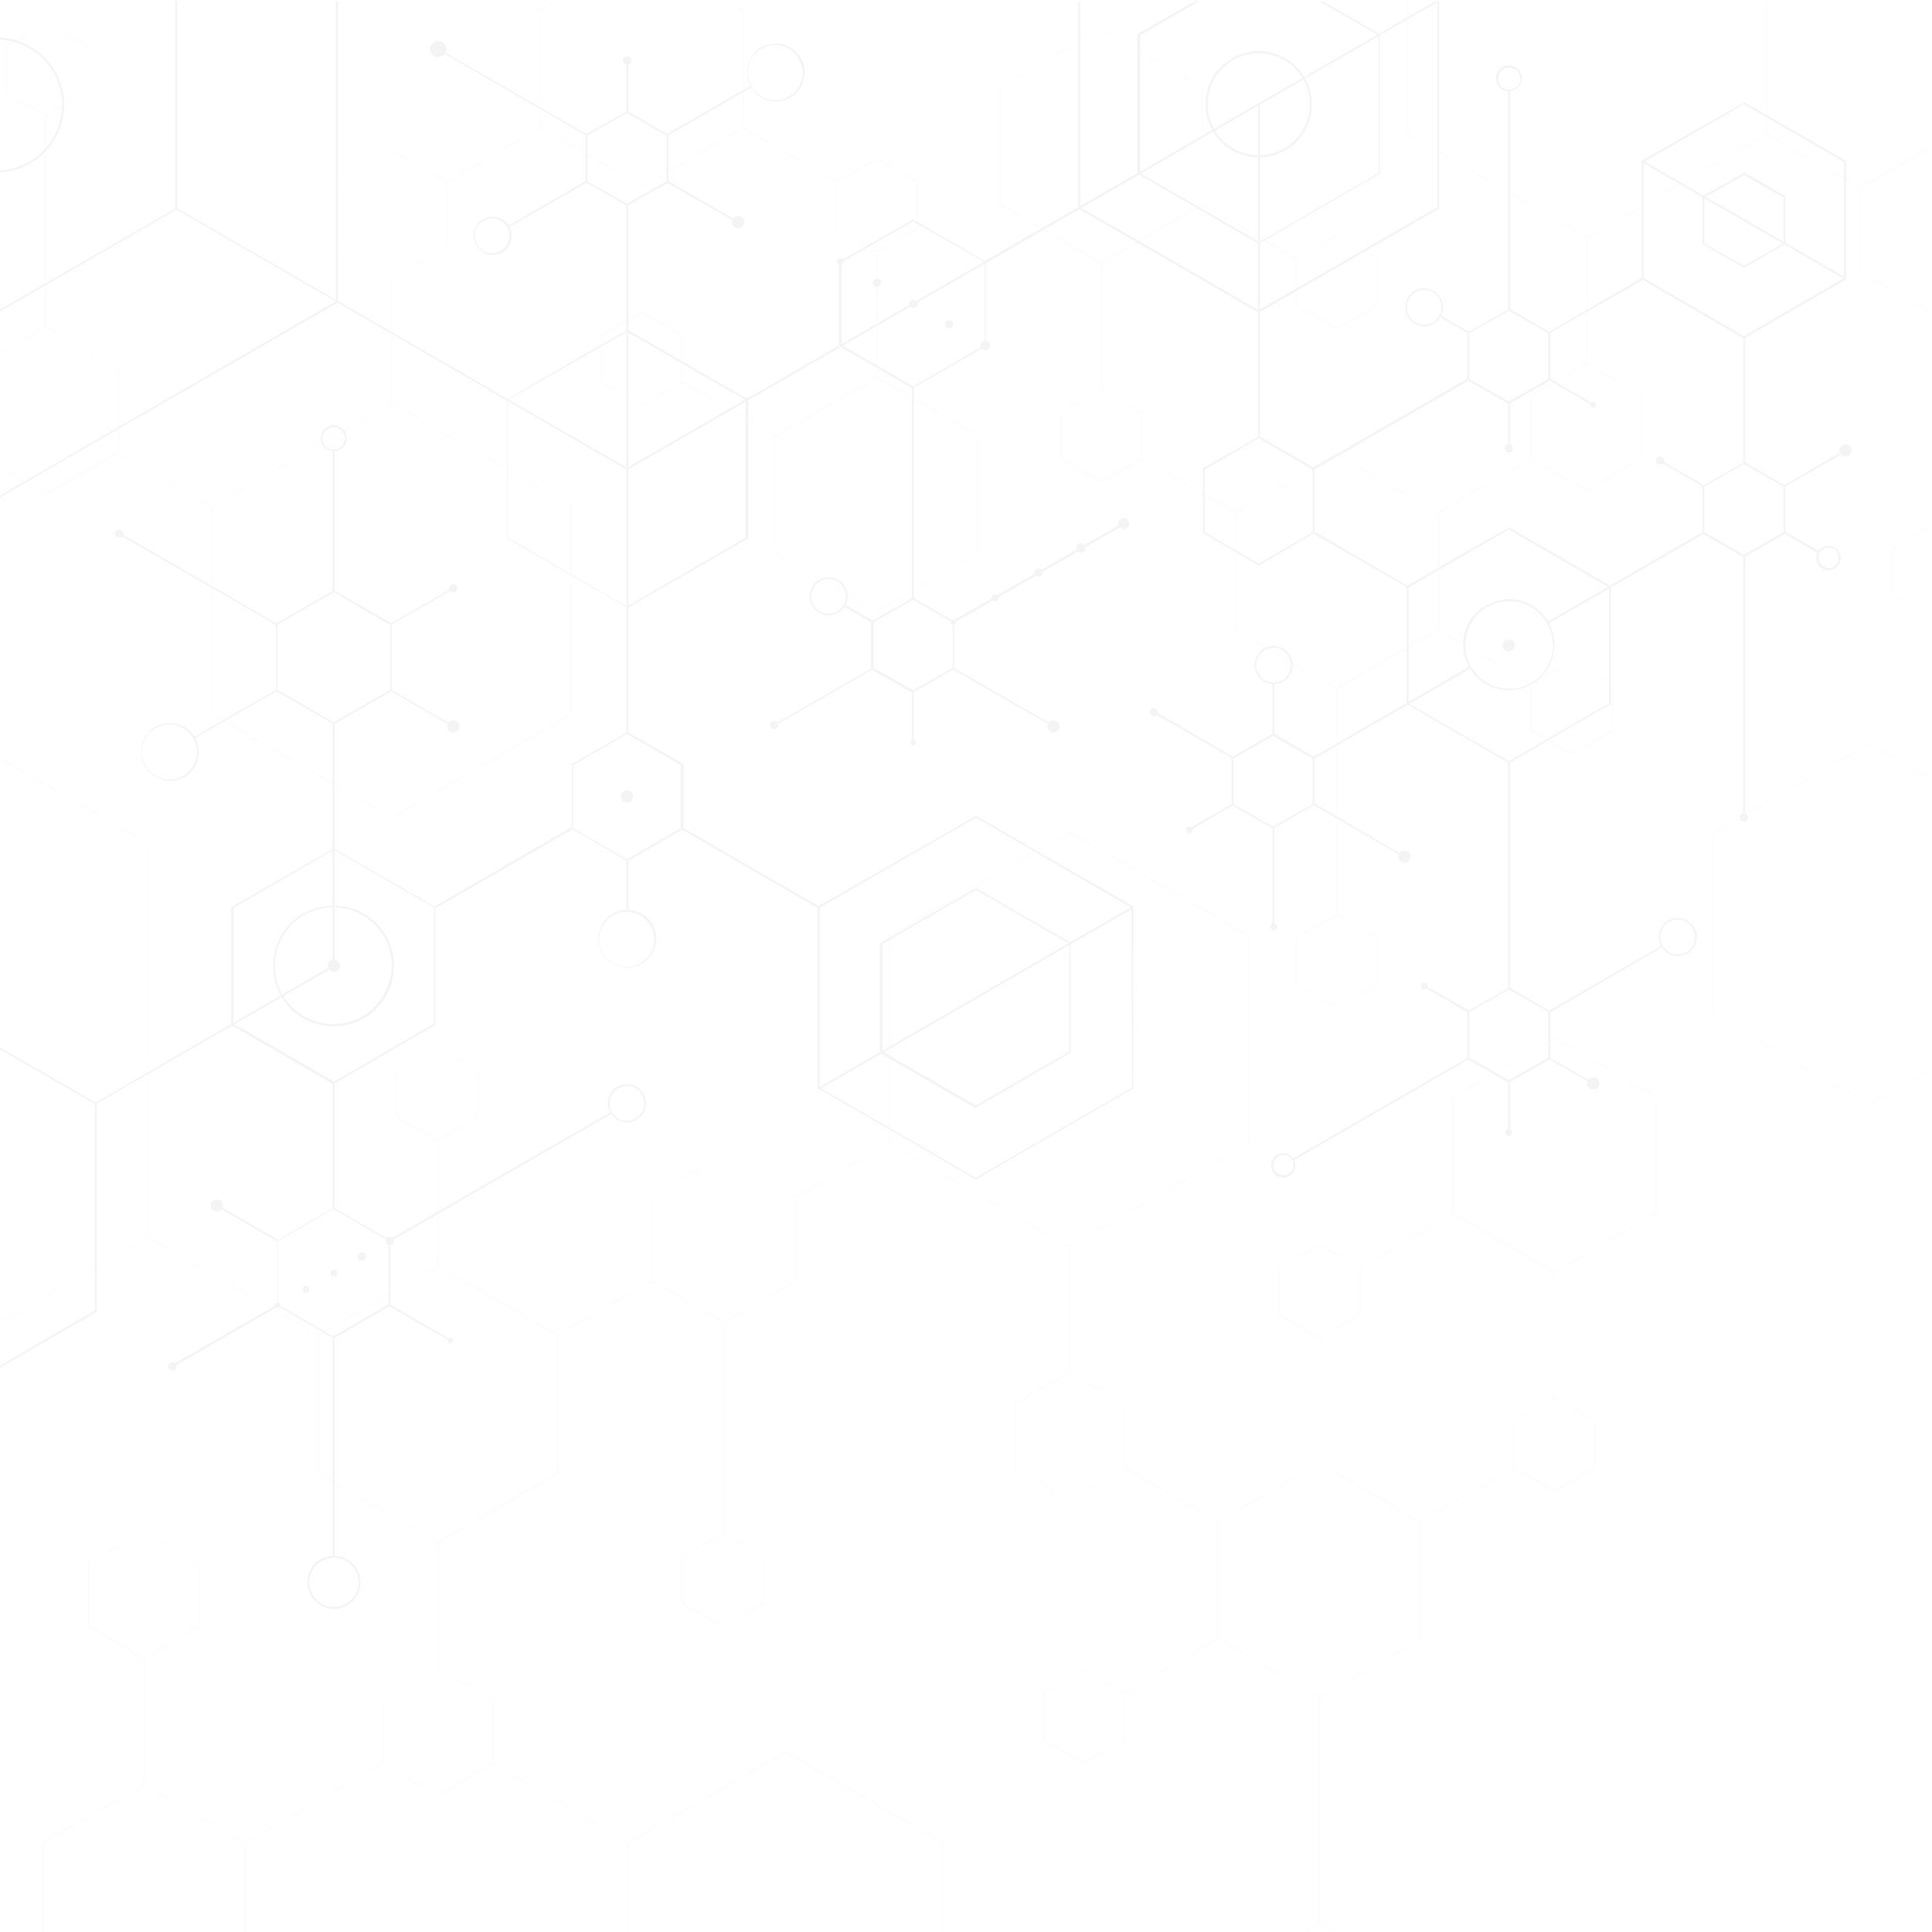 <?xml version="1.0" encoding="utf-8"?>
<!-- Generator: Adobe Illustrator 21.0.0, SVG Export Plug-In . SVG Version: 6.00 Build 0)  -->
<svg version="1.1" id="Слой_1" xmlns="http://www.w3.org/2000/svg" xmlns:xlink="http://www.w3.org/1999/xlink" x="0px" y="0px"
     viewBox="0 0 283.5 283.5" style="enable-background:new 0 0 283.5 283.5;opacity:0.05" xml:space="preserve">
<style type="text/css">
	.st0{display:none;fill:#F8F8F9;}
	.st1{fill:#D1D3D4;}
	.st2{fill:#231F20;}
</style>
<rect x="-0.4" y="25.2" class="st0" width="283.5" height="283.5"/>
<path class="st1" d="M6.8,72.7l10.7-6.2V54.1L6.7,47.8L-0.5,52v0.3l7.2-4.2l10.5,6v12.2l-10.5,6l-7.2-4.2v0.3L6.8,72.7L6.8,72.7z"/>
<polygon class="st1" points="17.3,66.5 31.1,74.5 31.2,74.2 17.4,66.3 "/>
<path class="st1" d="M57.6,120.1L84,104.9V74.3C75.1,69.2,66.3,64.1,57.5,59C48.7,64.1,39.8,69.2,31,74.3v30.6
	C39.8,110,48.7,115.1,57.6,120.1L57.6,120.1L57.6,120.1z M83.7,104.7l-26.2,15.1l-26.2-15.1V74.4l26.2-15.1l26.2,15.1L83.7,104.7z"
	/>
<rect x="57.3" y="40.7" class="st1" width="0.3" height="18.4"/>
<path class="st1" d="M57.6,40.8l8.1-4.7v-9.5l-8.2-4.7l-8.2,4.8v9.5L57.6,40.8L57.6,40.8L57.6,40.8z M65.4,36l-7.9,4.6l-8-4.6v-9.2
	l8-4.6l7.9,4.6L65.4,36z"/>
<rect x="6.6" y="17" class="st1" width="0.3" height="31"/>
<path class="st1" d="M6.8,17.1l6-3.5v-7L6.7,3.2L0.7,6.7v7L6.8,17.1L6.8,17.1L6.8,17.1z M12.5,13.5l-5.8,3.3L1,13.5V6.8l5.8-3.3
	l5.8,3.3V13.5z"/>
<path class="st1" d="M94.3,27.5l14.9-8.6V1.5l-2.3-1.3h-0.6l2.6,1.5v17l-14.7,8.5l-14.7-8.5v-17l2.6-1.5h-0.6l-2.3,1.3v17.3
	C84.2,21.7,89.2,24.6,94.3,27.5L94.3,27.5z"/>
<polygon class="st1" points="79.3,18.6 65.5,26.6 65.6,26.8 79.4,18.9 "/>
<polygon class="st1" points="76.6,0.2 79.3,1.7 79.4,1.5 77.1,0.2 "/>
<polygon class="st1" points="109,18.9 122.7,26.8 122.9,26.6 109.1,18.6 "/>
<path class="st1" d="M128.8,37.1l6-3.5v-7l-6.1-3.5l-6.1,3.5v7L128.8,37.1L128.8,37.1L128.8,37.1z M134.5,33.5l-5.8,3.3l-5.8-3.3
	v-6.7l5.8-3.3l5.8,3.3V33.5z"/>
<rect x="128.6" y="37" class="st1" width="0.3" height="18.4"/>
<path class="st1" d="M128.8,89.8l14.9-8.6V63.9l-15-8.7l-15,8.7v17.3C118.7,84.1,123.7,87,128.8,89.8L128.8,89.8L128.8,89.8z
	 M143.4,81.1l-14.7,8.5L114,81.1v-17l14.7-8.5l14.7,8.5V81.1z"/>
<polygon class="st1" points="100,56.2 113.8,64.1 113.9,63.9 100.2,55.9 "/>
<path class="st1" d="M94.3,59.6l6-3.5v-7l-6.1-3.5l-6.1,3.5v7L94.3,59.6L94.3,59.6L94.3,59.6z M100,56l-5.8,3.3L88.4,56v-6.7
	l5.8-3.3l5.8,3.3V56z"/>
<path class="st1" d="M64.3,185.6l17.7,10.2v20.5c-5.9,3.4-11.8,6.8-17.7,10.2c-5.9-3.4-11.8-6.8-17.7-10.2v-20.5
	C52.4,192.4,58.3,189,64.3,185.6L64.3,185.6L64.3,185.6z M81.6,196l-17.4-10.1L46.8,196v20.1l17.4,10.1l17.4-10.1V196z"/>
<polygon class="st1" points="81.7,195.8 95.5,187.8 95.6,188.1 81.9,196 "/>
<path class="st1" d="M106.2,169.4l10.7,6.2V188l-10.8,6.2L95.4,188v-12.4C99,173.5,102.6,171.4,106.2,169.4L106.2,169.4L106.2,169.4
	z M116.7,175.7l-10.5-6.1l-10.5,6.1v12.1l10.5,6.1l10.5-6.1L116.7,175.7z"/>
<polygon class="st1" points="116.7,175.5 130.5,167.6 130.6,167.8 116.9,175.8 "/>
<path class="st1" d="M157,122l26.4,15.2v30.6c-8.8,5.1-17.6,10.2-26.5,15.3c-8.8-5.1-17.7-10.2-26.5-15.3v-30.6
	C139.3,132.1,148.1,127,157,122L157,122L157,122z M183.1,137.4l-26.2-15.1l-26.2,15.1v30.3l26.2,15.1l26.2-15.1V137.4z"/>
<polygon class="st1" points="46.5,196 21.6,181.6 21.8,181.4 46.7,195.8 "/>
<path class="st1" d="M-0.5,110.8l22.3,12.9v57.9l-22.3,12.9v-0.3l22.1-12.7v-57.6l-22.1-12.7V110.8z"/>
<path class="st1" d="M64.3,244.7l8.2,4.7v9.5l-8.2,4.8l-8.2-4.8v-9.5L64.3,244.7L64.3,244.7L64.3,244.7z M72.1,249.5l-7.9-4.6
	l-7.9,4.6v9.2l7.9,4.6l7.9-4.6V249.5z"/>
<rect x="64.1" y="226.3" class="st1" width="0.3" height="18.4"/>
<polygon class="st1" points="36,270.3 56,258.7 56.2,258.9 36.1,270.5 "/>
<path class="st1" d="M21.2,261.7l14.9,8.6v13.4h-0.3v-13.2L21.2,262l-14.7,8.5v13.2H6.2v-13.4C11.2,267.4,16.2,264.5,21.2,261.7
	L21.2,261.7z"/>
<rect x="21" y="243.4" class="st1" width="0.3" height="18.4"/>
<path class="st1" d="M21.2,224.6l8.1,4.7v9.5l-8.2,4.8l-8.2-4.8v-9.5L21.2,224.6L21.2,224.6L21.2,224.6z M29.1,229.4l-7.9-4.6
	l-7.9,4.6v9.2l7.9,4.6l7.9-4.6L29.1,229.4z"/>
<polygon class="st1" points="92.3,270.5 72.2,258.9 72.4,258.7 92.4,270.3 "/>
<path class="st1" d="M115.5,257l23,13.3v13.4h-0.3v-13.2l-22.9-13.2l-22.9,13.2v13.2h-0.3v-13.4c7.7-4.4,15.4-8.9,23.2-13.4
	L115.5,257z"/>
<rect x="156.8" y="182.9" class="st1" width="0.3" height="18.4"/>
<path class="st1" d="M157,201.2l8.1,4.7v9.5l-8.2,4.8l-8.2-4.8v-9.5L157,201.2L157,201.2z M164.9,206.1l-7.9-4.6l-7.9,4.6v9.2
	l7.9,4.6l7.9-4.6V206.1z"/>
<rect x="106" y="194.1" class="st1" width="0.3" height="31"/>
<path class="st1" d="M106.2,224.9l6,3.5v7l-6.1,3.5l-6.1-3.5v-7L106.2,224.9L106.2,224.9L106.2,224.9z M112,228.6l-5.8-3.4l-5.8,3.3
	v6.7l5.8,3.3l5.8-3.3V228.6z"/>
<path class="st1" d="M193.7,214.6l14.9,8.6v17.3c-5,2.9-10,5.8-15,8.7c-5-2.9-10-5.8-15-8.7v-17.3
	C183.6,220.3,188.6,217.4,193.7,214.6L193.7,214.6L193.7,214.6z M208.3,223.4l-14.7-8.5l-14.7,8.5v17l14.7,8.5l14.7-8.5V223.4z"/>
<polygon class="st1" points="178.7,223.4 164.9,215.5 165.1,215.2 178.8,223.2 "/>
<polygon class="st1" points="164.9,248.3 178.7,240.3 178.8,240.6 165.1,248.5 "/>
<path class="st1" d="M159.1,244.9l6,3.5v7l-6.1,3.5l-6.1-3.5v-7L159.1,244.9L159.1,244.9L159.1,244.9z M164.9,248.5l-5.8-3.3
	l-5.8,3.3v6.7l5.8,3.3l5.8-3.3V248.5z"/>
<rect x="193.5" y="249" class="st1" width="0.3" height="33.2"/>
<path class="st1" d="M193.7,282.1l2.6,1.5h-0.6l-2.2-1.2l-2.1,1.2h-0.6L193.7,282.1L193.7,282.1z"/>
<polygon class="st1" points="208.4,223.2 222.2,215.2 222.3,215.5 208.5,223.4 "/>
<path class="st1" d="M228.2,205l6,3.5v7l-6.1,3.5l-6.1-3.5v-7L228.2,205L228.2,205L228.2,205z M233.9,208.6l-5.8-3.3l-5.8,3.3v6.7
	l5.8,3.3l5.8-3.3V208.6z"/>
<rect x="228" y="186.7" class="st1" width="0.3" height="18.4"/>
<path class="st1" d="M228.2,152.2l14.9,8.6v17.4c-5,2.9-10,5.8-15,8.7c-5-2.9-10-5.8-15-8.7v-17.3
	C218.2,158,223.2,155.1,228.2,152.2L228.2,152.2L228.2,152.2z M242.9,161l-14.7-8.5l-14.7,8.5v17l14.7,8.5l14.7-8.5V161z"/>
<polygon class="st1" points="199.5,185.9 213.2,178 213.4,178.2 199.6,186.2 "/>
<path class="st1" d="M193.7,182.5l6,3.5v7l-6.1,3.5l-6.1-3.5v-7L193.7,182.5L193.7,182.5L193.7,182.5z M199.4,186.1l-5.8-3.3
	l-5.8,3.3v6.7l5.8,3.3l5.8-3.3V186.1z"/>
<rect x="64.1" y="167.3" class="st1" width="0.3" height="18.4"/>
<path class="st1" d="M64.3,153.5l6,3.5v7l-6.1,3.5l-6.1-3.5v-7L64.3,153.5L64.3,153.5L64.3,153.5z M70,157.1l-5.8-3.3l-5.8,3.3v6.7
	l5.8,3.3l5.8-3.3V157.1z"/>
<path class="st1" d="M283,21.6l-10.2,5.9v12.4l10.2,5.9v-0.3l-9.9-5.7V27.7L283,22V21.6z"/>
<polygon class="st1" points="273,27.5 259.3,19.5 259.1,19.8 272.9,27.7 "/>
<path class="st1" d="M206.4,0.2v19.5c8.8,5.1,17.7,10.2,26.5,15.3c8.8-5.1,17.7-10.2,26.5-15.3V0.2h-0.3v19.4l-26.2,15.1l-26.2-15.1
	V0.2H206.4z"/>
<path class="st1" d="M274.3,108.9l-23.1,13.3v26.7c7.7,4.5,15.4,8.9,23.1,13.4l8.6-5V157l-8.6,5l-22.9-13.2v-26.4l22.9-13.2l8.6,5
	v-0.3L274.3,108.9L274.3,108.9z"/>
<rect x="232.7" y="34.8" class="st1" width="0.3" height="18.4"/>
<path class="st1" d="M232.8,53.2l-8.2,4.7v9.5l8.2,4.8l8.2-4.8v-9.5L232.8,53.2L232.8,53.2L232.8,53.2z M224.9,58.1l7.9-4.6l7.9,4.6
	v9.1l-7.9,4.6l-7.9-4.6L224.9,58.1z"/>
<path class="st1" d="M283,77.2l-5.5,3.1v7l5.5,3.2v-0.3l-5.2-3v-6.7l5.2-3L283,77.2z"/>
<path class="st1" d="M196.1,66.5l-14.9,8.7v17.3l15,8.7l15-8.7V75.2C206.1,72.3,201.1,69.4,196.1,66.5L196.1,66.5L196.1,66.5z
	 M181.4,75.3l14.7-8.5l14.7,8.5v17l-14.7,8.5l-14.7-8.5V75.3z"/>
<polygon class="st1" points="211.1,75.4 224.8,67.4 224.7,67.2 210.9,75.1 "/>
<polygon class="st1" points="224.8,100.2 211.1,92.3 210.9,92.5 224.7,100.5 "/>
<path class="st1" d="M230.6,96.8l-6,3.5v7l6.1,3.5l6.1-3.5v-7L230.6,96.8L230.6,96.8L230.6,96.8z M224.9,100.4l5.8-3.3l5.8,3.3v6.7
	l-5.8,3.3l-5.8-3.3V100.4z"/>
<rect x="196" y="101" class="st1" width="0.3" height="33.2"/>
<path class="st1" d="M196.1,134l-6,3.5v7l6.1,3.5l6.1-3.5v-7L196.1,134L196.1,134L196.1,134z M190.4,137.7l5.8-3.3l5.8,3.3v6.7
	l-5.8,3.3l-5.8-3.3V137.7z"/>
<polygon class="st1" points="181.4,75.1 167.6,67.2 167.5,67.4 181.2,75.4 "/>
<path class="st1" d="M161.5,56.9l-6,3.5v7l6.1,3.5l6.1-3.5v-7L161.5,56.9L161.5,56.9L161.5,56.9z M155.8,60.5l5.8-3.3l5.8,3.3v6.7
	l-5.8,3.3l-5.8-3.3L155.8,60.5z"/>
<rect x="161.5" y="38.6" class="st1" width="0.3" height="18.4"/>
<path class="st1" d="M161.5,4.2l-14.9,8.6v17.3l15,8.7l15-8.7V12.8C171.6,9.9,166.6,7,161.5,4.2L161.5,4.2z M146.9,12.9l14.7-8.5
	l14.7,8.5v17l-14.7,8.5l-14.7-8.5V12.9z"/>
<polygon class="st1" points="190.3,37.8 176.5,29.9 176.4,30.1 190.1,38.1 "/>
<path class="st1" d="M196.1,34.4l-6,3.5v7l6.1,3.5l6.1-3.5v-7L196.1,34.4L196.1,34.4L196.1,34.4z M190.4,38l5.8-3.3l5.8,3.3v6.7
	l-5.8,3.3l-5.8-3.3V38z"/>
<path class="st2" d="M92.1,48.4l17.7,10.2V79c-5.9,3.4-11.8,6.8-17.7,10.2c-5.9-3.4-11.8-6.8-17.7-10.2V58.6
	C80.2,55.2,86.1,51.7,92.1,48.4L92.1,48.4L92.1,48.4z M109.4,58.7L92,48.7L74.5,58.7v20.2L92,89l17.4-10.1V58.7z"/>
<rect x="87.9" y="53.5" transform="matrix(0.866 -0.5 0.5 0.866 -10.965 66.332)" class="st2" width="60.7" height="0.3"/>
<path class="st2" d="M134,32.2l10.7,6.2v12.4c-3.6,2.1-7.2,4.1-10.8,6.2c-3.6-2.1-7.2-4.2-10.8-6.2V38.4L134,32.2L134,32.2L134,32.2
	z M144.5,38.5l-10.5-6l-10.5,6v12.1l10.5,6.1l10.5-6.1V38.5z"/>
<polygon class="st2" points="144.5,38.3 210.6,0.2 211.1,0.2 144.7,38.6 "/>
<path class="st2" d="M211.2,0.2v30.4c-8.8,5.1-17.7,10.2-26.5,15.3c-8.8-5.1-17.6-10.2-26.5-15.3V0.2h0.3v30.2l26.2,15.1l26.2-15.1
	V0.2H211.2z"/>
<polygon class="st2" points="91.9,68.9 25.8,30.7 25.9,30.5 92.1,68.7 "/>
<path class="st2" d="M49.6,0.2v44.2C32.9,54,16.2,63.6-0.5,73.3V73l49.8-28.8v-44H49.6z"/>
<path class="st2" d="M92.1,107.4l8.2,4.7v9.5l-8.2,4.8l-8.2-4.8v-9.5L92.1,107.4L92.1,107.4L92.1,107.4z M99.9,112.3l-7.9-4.6
	l-7.9,4.6v9.2l7.9,4.6l7.9-4.6V112.3z"/>
<rect x="91.9" y="89.1" class="st2" width="0.3" height="18.4"/>
<polygon class="st2" points="63.8,133 83.8,121.4 84,121.7 63.9,133.3 "/>
<path class="st2" d="M49,124.5l14.9,8.6v17.3l-15,8.7l-15-8.7v-17.3C39,130.2,44,127.3,49,124.5L49,124.5L49,124.5z M63.7,133.2
	L49,124.7l-14.7,8.5v17l14.7,8.5l14.7-8.5V133.2z"/>
<rect x="48.8" y="106.1" class="st2" width="0.3" height="35.6"/>
<rect x="48.8" y="158.9" class="st2" width="0.3" height="18.4"/>
<polygon class="st2" points="120.1,133.3 100,121.7 100.1,121.4 120.2,133 "/>
<path class="st2" d="M143.2,119.7l23.1,13.3v26.7c-7.7,4.5-15.4,8.9-23.1,13.4c-7.7-4.5-15.4-8.9-23.2-13.4v-26.7
	C127.7,128.6,135.5,124.2,143.2,119.7L143.2,119.7L143.2,119.7z M166,133.2L143.2,120l-22.9,13.2v26.4l22.9,13.2l22.9-13.2
	L166,133.2z"/>
<rect x="184.6" y="15.3" class="st2" width="0.3" height="48.9"/>
<path class="st2" d="M184.8,64l8.1,4.7v9.5l-8.2,4.8l-8.2-4.8v-9.5L184.8,64L184.8,64L184.8,64z M192.6,68.9l-7.9-4.6l-7.9,4.6v9.2
	l7.9,4.6l7.9-4.6V68.9z"/>
<rect x="133.8" y="56.8" class="st2" width="0.3" height="31"/>
<path class="st2" d="M221.5,77.4l14.9,8.6v17.3c-5,2.9-10,5.8-15,8.7c-5-2.9-10-5.8-15-8.7V86C211.4,83.1,216.4,80.2,221.5,77.4
	L221.5,77.4L221.5,77.4z M236.1,86.2l-14.7-8.5l-14.7,8.5v17l14.7,8.5l14.7-8.5V86.2z"/>
<polygon class="st2" points="206.5,86.2 192.7,78.3 192.9,78 206.6,86 "/>
<polygon class="st2" points="192.7,111.1 215.6,97.8 215.8,98.1 192.9,111.3 "/>
<path class="st2" d="M186.9,107.6l6,3.5v7l-6.1,3.5l-6.1-3.5v-7L186.9,107.6L186.9,107.6L186.9,107.6z M192.6,111.3l-5.8-3.3
	l-5.8,3.3v6.7l5.8,3.3l5.8-3.3V111.3z"/>
<rect x="221.3" y="111.8" class="st2" width="0.3" height="33.2"/>
<path class="st2" d="M221.5,144.9l6,3.5v7l-6.1,3.5l-6.1-3.5v-7L221.5,144.9L221.5,144.9L221.5,144.9z M227.2,148.5l-5.8-3.3
	l-5.8,3.3v6.7l5.8,3.3l5.8-3.3L227.2,148.5z"/>
<polygon class="st2" points="227,91.3 249.9,78 250.1,78.3 227.2,91.5 "/>
<rect x="255.8" y="49.4" class="st2" width="0.3" height="18.4"/>
<path class="st2" d="M256,15l14.9,8.6V41c-5,2.9-10,5.8-15,8.7c-5-2.9-10-5.8-15-8.7V23.6C245.9,20.7,250.9,17.9,256,15L256,15
	L256,15z M270.6,23.8l-14.7-8.5l-14.7,8.5v17l14.7,8.5l14.7-8.5V23.8z"/>
<polygon class="st2" points="227.3,48.7 241,40.7 241.2,41 227.4,48.9 "/>
<path class="st2" d="M221.5,45.3l6,3.5v7l-6.1,3.5l-6.1-3.5v-7L221.5,45.3L221.5,45.3L221.5,45.3z M227.2,48.9l-5.8-3.3l-5.8,3.3
	v6.7l5.8,3.3l5.8-3.3V48.9z"/>
<rect x="91.9" y="30.1" class="st2" width="0.3" height="59"/>
<path class="st2" d="M92.1,16.3l6,3.5v7L92,30.2l-6.1-3.5v-7L92.1,16.3L92.1,16.3L92.1,16.3z M97.8,19.9L92,16.6l-5.8,3.3v6.7
	l5.8,3.3l5.8-3.3V19.9z"/>
<path class="st2" d="M-0.5,153.4l14.7,8.5v30.6l-14.7,8.5v-0.3l14.4-8.4V162l-14.4-8.3V153.4z"/>
<polygon class="st2" points="14,161.8 48.9,141.6 49,141.9 14.1,162 "/>
<rect x="91.9" y="8.9" class="st2" width="0.3" height="7.5"/>
<polygon class="st2" points="110.3,12.8 98,19.9 97.8,19.7 110.1,12.6 "/>
<polygon class="st2" points="108.2,32.7 97.8,26.8 98,26.5 108.3,32.5 "/>
<polygon class="st2" points="64.3,7.1 86.1,19.7 86,19.9 64.2,7.3 "/>
<polygon class="st2" points="74.5,33.2 86,26.5 86.1,26.8 74.6,33.4 "/>
<path class="st2" d="M49,86.6l8.5,4.9v9.9l-8.5,4.9l-8.5-4.9v-9.9L49,86.6L49,86.6L49,86.6z M57.2,91.7L49,86.9l-8.3,4.8v9.5L49,106
	l8.3-4.8V91.7z"/>
<rect x="48.8" y="66.1" class="st2" width="0.3" height="20.6"/>
<polygon class="st2" points="66.6,86.4 57.4,91.7 57.3,91.5 66.5,86.2 "/>
<polygon class="st2" points="66.5,106.7 57.3,101.4 57.4,101.2 66.6,106.5 "/>
<polygon class="st2" points="17.6,78.2 40.6,91.5 40.5,91.7 17.4,78.4 "/>
<polygon class="st2" points="28.4,108.2 40.5,101.2 40.6,101.4 28.5,108.4 "/>
<path class="st2" d="M49,177.2l8.3,4.8v9.6l-8.3,4.8c-2.8-1.6-5.6-3.2-8.3-4.8V182L49,177.2L49,177.2z M57,182.1l-8.1-4.7l-8.1,4.7
	v9.3l8.1,4.7l8.1-4.7V182.1z"/>
<polygon class="st2" points="89.8,163.4 57.2,182.2 57.1,181.9 89.6,163.2 "/>
<polygon class="st2" points="66.1,196.8 57.1,191.7 57.2,191.4 66.2,196.6 "/>
<polygon class="st2" points="31.9,176.8 40.8,181.9 40.7,182.2 31.7,177 "/>
<polygon class="st2" points="25.2,200.3 40.7,191.4 40.8,191.7 25.4,200.6 "/>
<rect x="48.8" y="196.3" class="st2" width="0.3" height="32.2"/>
<path class="st2" d="M134,87.7l6,3.5v7l-6.1,3.5l-6.1-3.5v-7L134,87.7L134,87.7L134,87.7z M139.7,91.3L134,88l-5.8,3.3V98l5.8,3.3
	l5.8-3.3V91.3z"/>
<polygon class="st2" points="165,77 140,91.4 139.8,91.1 164.8,76.7 "/>
<polygon class="st2" points="154.6,106.7 139.8,98.2 140,98 154.7,106.5 "/>
<polygon class="st2" points="124,88.7 128.1,91.1 128,91.4 123.8,89 "/>
<polygon class="st2" points="113.6,106.3 128,98 128.1,98.2 113.7,106.5 "/>
<rect x="133.8" y="101.5" class="st2" width="0.3" height="7.5"/>
<path class="st2" d="M256,67.8l6,3.5v7l-6.1,3.5l-6.1-3.5v-7L256,67.8L256,67.8L256,67.8z M261.7,71.4l-5.8-3.3l-5.8,3.3v6.7
	l5.8,3.3l5.8-3.3V71.4z"/>
<polygon class="st2" points="270.9,66.3 261.9,71.4 261.8,71.2 270.7,66 "/>
<polygon class="st2" points="266.8,81.2 261.8,78.3 261.9,78 267,80.9 "/>
<polygon class="st2" points="243.6,67.5 250.1,71.2 249.9,71.4 243.5,67.7 "/>
<rect x="255.8" y="81.6" class="st2" width="0.3" height="38.4"/>
<rect x="221.3" y="13.3" class="st2" width="0.3" height="32.1"/>
<polygon class="st2" points="233.7,59.5 227.3,55.8 227.4,55.5 233.9,59.3 "/>
<polygon class="st2" points="211.4,46.3 215.6,48.7 215.4,48.9 211.3,46.5 "/>
<polygon class="st2" points="192.7,68.6 215.4,55.5 215.6,55.8 192.9,68.9 "/>
<rect x="221.3" y="59.1" class="st2" width="0.3" height="6.7"/>
<rect x="186.7" y="100.3" class="st2" width="0.3" height="7.5"/>
<polygon class="st2" points="206,125.8 192.7,118.1 192.9,117.9 206.1,125.6 "/>
<polygon class="st2" points="169.4,104.3 181,111.1 180.9,111.3 169.2,104.6 "/>
<polygon class="st2" points="174.4,121.6 180.9,117.9 181,118.1 174.6,121.9 "/>
<rect x="186.7" y="121.4" class="st2" width="0.3" height="14.6"/>
<polygon class="st2" points="243.9,139 227.4,148.6 227.3,148.3 243.8,138.8 "/>
<polygon class="st2" points="233.7,159.1 227.3,155.4 227.4,155.2 233.9,158.9 "/>
<polygon class="st2" points="209.1,144.6 215.6,148.3 215.4,148.6 208.9,144.8 "/>
<polygon class="st2" points="189.7,170 215.4,155.2 215.6,155.4 189.8,170.3 "/>
<rect x="221.3" y="158.7" class="st2" width="0.3" height="7.5"/>
<rect x="116.6" y="146.3" transform="matrix(0.866 -0.5 0.5 0.866 -54.036 91.204)" class="st2" width="53.1" height="0.3"/>
<path class="st2" d="M143.2,130.3l13.9,8v16.2l-14,8.1l-14-8.1v-16.1L143.2,130.3L143.2,130.3L143.2,130.3z M156.9,138.5l-13.7-7.9
	l-13.7,7.9v15.8l13.7,7.9l13.7-7.9L156.9,138.5z"/>
<path class="st2" d="M194.1,0.2l8.4,4.8v20.5c-5.9,3.4-11.8,6.8-17.8,10.3c-5.9-3.4-11.8-6.9-17.8-10.3V5l8.4-4.8h0.6l-8.6,5v20.2
	l17.5,10.1l17.5-10.1V5.2l-8.7-5H194.1z"/>
<rect x="255.8" y="15.1" transform="matrix(0.5 -0.866 0.866 0.5 99.993 237.801)" class="st2" width="0.3" height="34.3"/>
<path class="st2" d="M256,25.3l6,3.5v7l-6.1,3.5l-6.1-3.5v-7L256,25.3L256,25.3L256,25.3z M261.7,29l-5.8-3.3l-5.8,3.3v6.7l5.8,3.3
	l5.8-3.3V29z"/>
<path class="st2" d="M26,0.2v30.5C17.2,35.8,8.3,40.9-0.5,46v-0.3l26.2-15.1V0.3l-0.1-0.1H26z"/>
<rect x="91.9" y="126.2" class="st2" width="0.3" height="7.5"/>
<circle class="st2" cx="221.4" cy="166.2" r="0.5"/>
<circle class="st2" cx="233.8" cy="159" r="0.9"/>
<path class="st2" d="M246.2,134.7c1.6,0,2.8,1.3,2.8,2.8c0,1.6-1.3,2.8-2.8,2.8c-1.6,0-2.8-1.3-2.8-2.8c0-0.7,0.3-1.5,0.8-2
	C244.7,135,245.4,134.7,246.2,134.7z M248,135.7c-1-1-2.6-1-3.6,0c-1,1-1,2.6,0,3.6s2.6,1,3.6,0c0.5-0.5,0.7-1.1,0.7-1.8
	C248.7,136.9,248.4,136.2,248,135.7L248,135.7z"/>
<path class="st2" d="M188.3,169.2c1,0,1.8,0.8,1.8,1.8s-0.8,1.8-1.8,1.8c-1,0-1.8-0.8-1.8-1.8c0-0.5,0.2-0.9,0.5-1.3
	C187.4,169.4,187.8,169.2,188.3,169.2z M189.4,169.9c-0.6-0.6-1.5-0.6-2.1,0s-0.6,1.5,0,2.1s1.5,0.6,2.1,0c0.3-0.3,0.4-0.7,0.4-1.1
	C189.8,170.6,189.7,170.2,189.4,169.9L189.4,169.9z"/>
<circle class="st2" cx="209" cy="144.7" r="0.5"/>
<circle class="st2" cx="255.9" cy="120" r="0.6"/>
<path class="st2" d="M186.9,94.8c1.6,0,2.8,1.3,2.8,2.8c0,1.6-1.3,2.8-2.8,2.8c-1.6,0-2.8-1.3-2.8-2.8c0-0.7,0.3-1.5,0.8-2
	C185.4,95.1,186.1,94.8,186.9,94.8z M188.7,95.8c-1-1-2.6-1-3.6,0s-1,2.6,0,3.6s2.6,1,3.6,0c0.5-0.5,0.7-1.1,0.7-1.8
	C189.4,97,189.1,96.3,188.7,95.8L188.7,95.8z"/>
<circle class="st2" cx="206.1" cy="125.7" r="0.9"/>
<path class="st2" d="M221.4,87.9c3.7,0,6.7,3,6.7,6.7s-3,6.7-6.7,6.7c-3.7,0-6.7-3-6.7-6.7c0-1.8,0.7-3.5,1.9-4.7
	C217.9,88.7,219.6,88,221.4,87.9z M226,90.1c-2.5-2.5-6.6-2.5-9.1,0c-2.5,2.5-2.5,6.6,0,9.1c2.5,2.5,6.6,2.5,9.1,0
	c1.2-1.2,1.9-2.8,1.9-4.5C227.8,93,227.2,91.3,226,90.1z"/>
<circle class="st2" cx="270.8" cy="66.1" r="0.9"/>
<path class="st2" d="M268.3,80.1c1,0,1.8,0.8,1.8,1.8c0,1-0.8,1.8-1.8,1.8c-1,0-1.8-0.8-1.8-1.8c0-0.5,0.2-0.9,0.5-1.3
	C267.4,80.3,267.9,80.1,268.3,80.1z M269.4,80.8c-0.6-0.6-1.5-0.6-2.1,0c-0.6,0.6-0.6,1.5,0,2.1c0.6,0.6,1.5,0.6,2.1,0
	c0.3-0.3,0.4-0.7,0.4-1.1C269.8,81.5,269.7,81.1,269.4,80.8L269.4,80.8z"/>
<circle class="st2" cx="243.6" cy="67.6" r="0.6"/>
<circle class="st2" cx="233.8" cy="59.4" r="0.4"/>
<circle class="st2" cx="221.4" cy="65.8" r="0.6"/>
<path class="st2" d="M209,42.3c1.5,0,2.8,1.3,2.8,2.8c0,1.5-1.3,2.8-2.8,2.8c-1.5,0-2.8-1.3-2.8-2.8c0-0.7,0.3-1.4,0.8-2
	C207.5,42.6,208.3,42.3,209,42.3z M210.8,43.3c-1-1-2.6-1-3.6,0s-1,2.6,0,3.6s2.6,1,3.6,0c0.5-0.5,0.7-1.1,0.7-1.8
	C211.5,44.4,211.3,43.8,210.8,43.3L210.8,43.3z"/>
<path class="st2" d="M221.4,9.6c1.1,0,1.9,0.9,1.9,1.9c0,1.1-0.9,1.9-1.9,1.9c-1.1,0-1.9-0.9-1.9-1.9c0-0.5,0.2-1,0.6-1.4
	C220.4,9.8,220.9,9.6,221.4,9.6z M222.6,10.4c-0.6-0.6-1.7-0.6-2.3,0c-0.6,0.6-0.6,1.7,0,2.3c0.6,0.6,1.7,0.6,2.3,0
	c0.3-0.3,0.5-0.7,0.5-1.2C223,11.1,222.9,10.7,222.6,10.4z"/>
<path class="st2" d="M184.7,7.5c4.3,0,7.8,3.5,7.8,7.8c0,4.3-3.5,7.8-7.8,7.8c-4.3,0-7.8-3.5-7.8-7.8c0-2.1,0.8-4,2.3-5.5
	C180.7,8.3,182.6,7.5,184.7,7.5z M190,10c-2.9-2.9-7.7-2.9-10.6,0s-2.9,7.7,0,10.6s7.7,2.9,10.6,0c1.4-1.4,2.2-3.3,2.2-5.3
	C192.2,13.3,191.4,11.4,190,10L190,10z"/>
<circle class="st2" cx="164.9" cy="76.8" r="0.8"/>
<circle class="st2" cx="154.6" cy="106.6" r="0.9"/>
<circle class="st2" cx="169.3" cy="104.5" r="0.6"/>
<circle class="st2" cx="174.5" cy="121.8" r="0.5"/>
<circle class="st2" cx="186.9" cy="136" r="0.5"/>
<path class="st2" d="M121.6,84.7c1.6,0,2.8,1.3,2.8,2.8c0,1.6-1.3,2.8-2.8,2.8c-1.6,0-2.8-1.3-2.8-2.8c0-0.7,0.3-1.5,0.8-2
	C120.1,85,120.8,84.7,121.6,84.7z M123.4,85.7c-1-1-2.6-1-3.6,0c-1,1-1,2.6,0,3.6c1,1,2.6,1,3.6,0c0.5-0.5,0.7-1.1,0.7-1.8
	C124.1,86.9,123.8,86.2,123.4,85.7L123.4,85.7z"/>
<circle class="st2" cx="113.6" cy="106.4" r="0.6"/>
<circle class="st2" cx="134" cy="109" r="0.4"/>
<path class="st2" d="M92,133.5c2.4,0,4.3,1.9,4.3,4.2s-1.9,4.3-4.2,4.3c-2.4,0-4.3-1.9-4.3-4.2c0-1.1,0.4-2.2,1.2-3
	C89.8,134,90.9,133.5,92,133.5z M94.8,135c-1.6-1.6-4.1-1.6-5.7,0c-1.6,1.6-1.6,4.1,0,5.7c1.6,1.6,4.1,1.6,5.7,0
	c0.8-0.8,1.2-1.8,1.2-2.8C96,136.8,95.6,135.7,94.8,135L94.8,135z"/>
<path class="st2" d="M92,159.1c1.6,0,2.8,1.3,2.8,2.8c0,1.6-1.3,2.8-2.8,2.8c-1.6,0-2.8-1.3-2.8-2.8c0-0.7,0.3-1.5,0.8-2
	C90.5,159.4,91.2,159.1,92,159.1z M93.8,160.1c-1-1-2.6-1-3.6,0c-1,1-1,2.6,0,3.6c1,1,2.6,1,3.6,0c0.5-0.5,0.7-1.1,0.7-1.8
	C94.5,161.2,94.2,160.6,93.8,160.1L93.8,160.1z"/>
<path class="st2" d="M-0.5,5.5c2.6,0,5.1,1,7,2.9c1.9,1.9,2.9,4.4,2.9,7c0,2.6-1,5.1-2.9,7c-1.9,1.9-4.4,2.9-7,2.9V25
	c2.5,0,5-1,6.8-2.8c1.8-1.8,2.8-4.2,2.8-6.8c0-2.5-1-5-2.8-6.8C4.5,6.8,2,5.8-0.5,5.8V5.5z"/>
<circle class="st2" cx="64.3" cy="7.2" r="1.2"/>
<circle class="st2" cx="92" cy="8.9" r="0.6"/>
<path class="st2" d="M72.3,31.8c1.6,0,2.8,1.3,2.8,2.8c0,1.6-1.3,2.8-2.8,2.8s-2.8-1.3-2.8-2.8c0-0.7,0.3-1.5,0.8-2
	C70.8,32.1,71.5,31.8,72.3,31.8z M74,32.8c-1-1-2.6-1-3.6,0c-1,1-1,2.6,0,3.6s2.6,1,3.6,0c0.5-0.5,0.7-1.1,0.7-1.8
	C74.8,33.9,74.5,33.3,74,32.8L74,32.8z"/>
<path class="st2" d="M113.8,6.4c2.4,0,4.3,1.9,4.3,4.2s-1.9,4.3-4.2,4.3c-2.4,0-4.3-1.9-4.3-4.2c0-1.1,0.4-2.2,1.2-3
	C111.5,6.8,112.6,6.4,113.8,6.4z M116.6,7.8c-1.6-1.6-4.1-1.6-5.7,0s-1.6,4.1,0,5.7c1.6,1.6,4.1,1.6,5.7,0c0.8-0.8,1.2-1.8,1.2-2.8
	C117.7,9.6,117.3,8.6,116.6,7.8L116.6,7.8z"/>
<circle class="st2" cx="108.3" cy="32.6" r="0.9"/>
<circle class="st2" cx="49" cy="141.7" r="0.9"/>
<path class="st2" d="M49,132.9c4.9,0,8.9,4,8.8,8.9c0,4.9-4,8.9-8.9,8.8c-4.9,0-8.9-4-8.8-8.9c0-2.3,0.9-4.6,2.6-6.3
	C44.4,133.8,46.6,132.9,49,132.9z M55,135.7c-3.3-3.4-8.8-3.4-12.1-0.1c-3.4,3.3-3.4,8.8-0.1,12.1c3.3,3.4,8.8,3.4,12.1,0.1
	c1.6-1.6,2.5-3.8,2.6-6C57.5,139.5,56.6,137.3,55,135.7L55,135.7z"/>
<path class="st2" d="M49,228.3c2.2,0,3.9,1.8,3.9,3.9c0,2.2-1.8,3.9-3.9,3.9s-3.9-1.8-3.9-3.9c0-1,0.4-2,1.1-2.8
	C46.9,228.7,47.9,228.3,49,228.3z M51.5,229.6c-1.4-1.4-3.7-1.3-5.1,0.1s-1.3,3.7,0.1,5.1s3.7,1.3,5.1-0.1c0.7-0.7,1-1.6,1-2.6
	C52.6,231.2,52.2,230.3,51.5,229.6z"/>
<circle class="st2" cx="31.8" cy="176.9" r="0.9"/>
<circle class="st2" cx="66.1" cy="196.7" r="0.4"/>
<circle class="st2" cx="25.3" cy="200.5" r="0.6"/>
<path class="st2" d="M24.9,106.1c2.4,0,4.3,1.9,4.3,4.2c0,2.4-1.9,4.3-4.2,4.3s-4.3-1.9-4.3-4.2c0-1.1,0.4-2.2,1.2-3
	C22.7,106.5,23.7,106.1,24.9,106.1z M27.7,107.5c-1.6-1.6-4.1-1.6-5.7,0c-1.6,1.6-1.6,4.1,0,5.7c1.6,1.6,4.1,1.6,5.7,0
	c0.8-0.8,1.2-1.8,1.2-2.8C28.9,109.3,28.4,108.3,27.7,107.5L27.7,107.5z"/>
<circle class="st2" cx="66.5" cy="86.3" r="0.6"/>
<circle class="st2" cx="66.5" cy="106.6" r="0.9"/>
<path class="st2" d="M49,62.4c1.1,0,1.9,0.9,1.9,1.9c0,1.1-0.9,1.9-1.9,1.9c-1.1,0-1.9-0.9-1.9-1.9c0-0.5,0.2-1,0.6-1.4
	C48,62.6,48.5,62.4,49,62.4z M50.1,63.2c-0.6-0.6-1.7-0.6-2.3,0c-0.6,0.6-0.6,1.7,0,2.3s1.7,0.6,2.3,0c0.3-0.3,0.5-0.7,0.5-1.2
	C50.6,63.9,50.4,63.5,50.1,63.2L50.1,63.2z"/>
<circle class="st2" cx="17.5" cy="78.3" r="0.6"/>
<circle class="st2" cx="158.6" cy="80.4" r="0.7"/>
<circle class="st2" cx="152.4" cy="84" r="0.6"/>
<circle class="st2" cx="146.1" cy="87.7" r="0.5"/>
<circle class="st2" cx="139.9" cy="91.3" r="0.4"/>
<circle class="st2" cx="123.3" cy="38.4" r="0.5"/>
<circle class="st2" cx="128.7" cy="41.5" r="0.6"/>
<circle class="st2" cx="134" cy="44.6" r="0.6"/>
<circle class="st2" cx="139.3" cy="47.6" r="0.6"/>
<circle class="st2" cx="144.6" cy="50.7" r="0.7"/>
<circle class="st2" cx="40.8" cy="191.5" r="0.4"/>
<circle class="st2" cx="44.9" cy="189.2" r="0.5"/>
<circle class="st2" cx="49" cy="186.8" r="0.5"/>
<circle class="st2" cx="53.1" cy="184.4" r="0.6"/>
<circle class="st2" cx="57.2" cy="182.1" r="0.6"/>
<circle class="st2" cx="92" cy="116.9" r="0.9"/>
<circle class="st2" cx="221.4" cy="94.7" r="0.9"/>
</svg>
